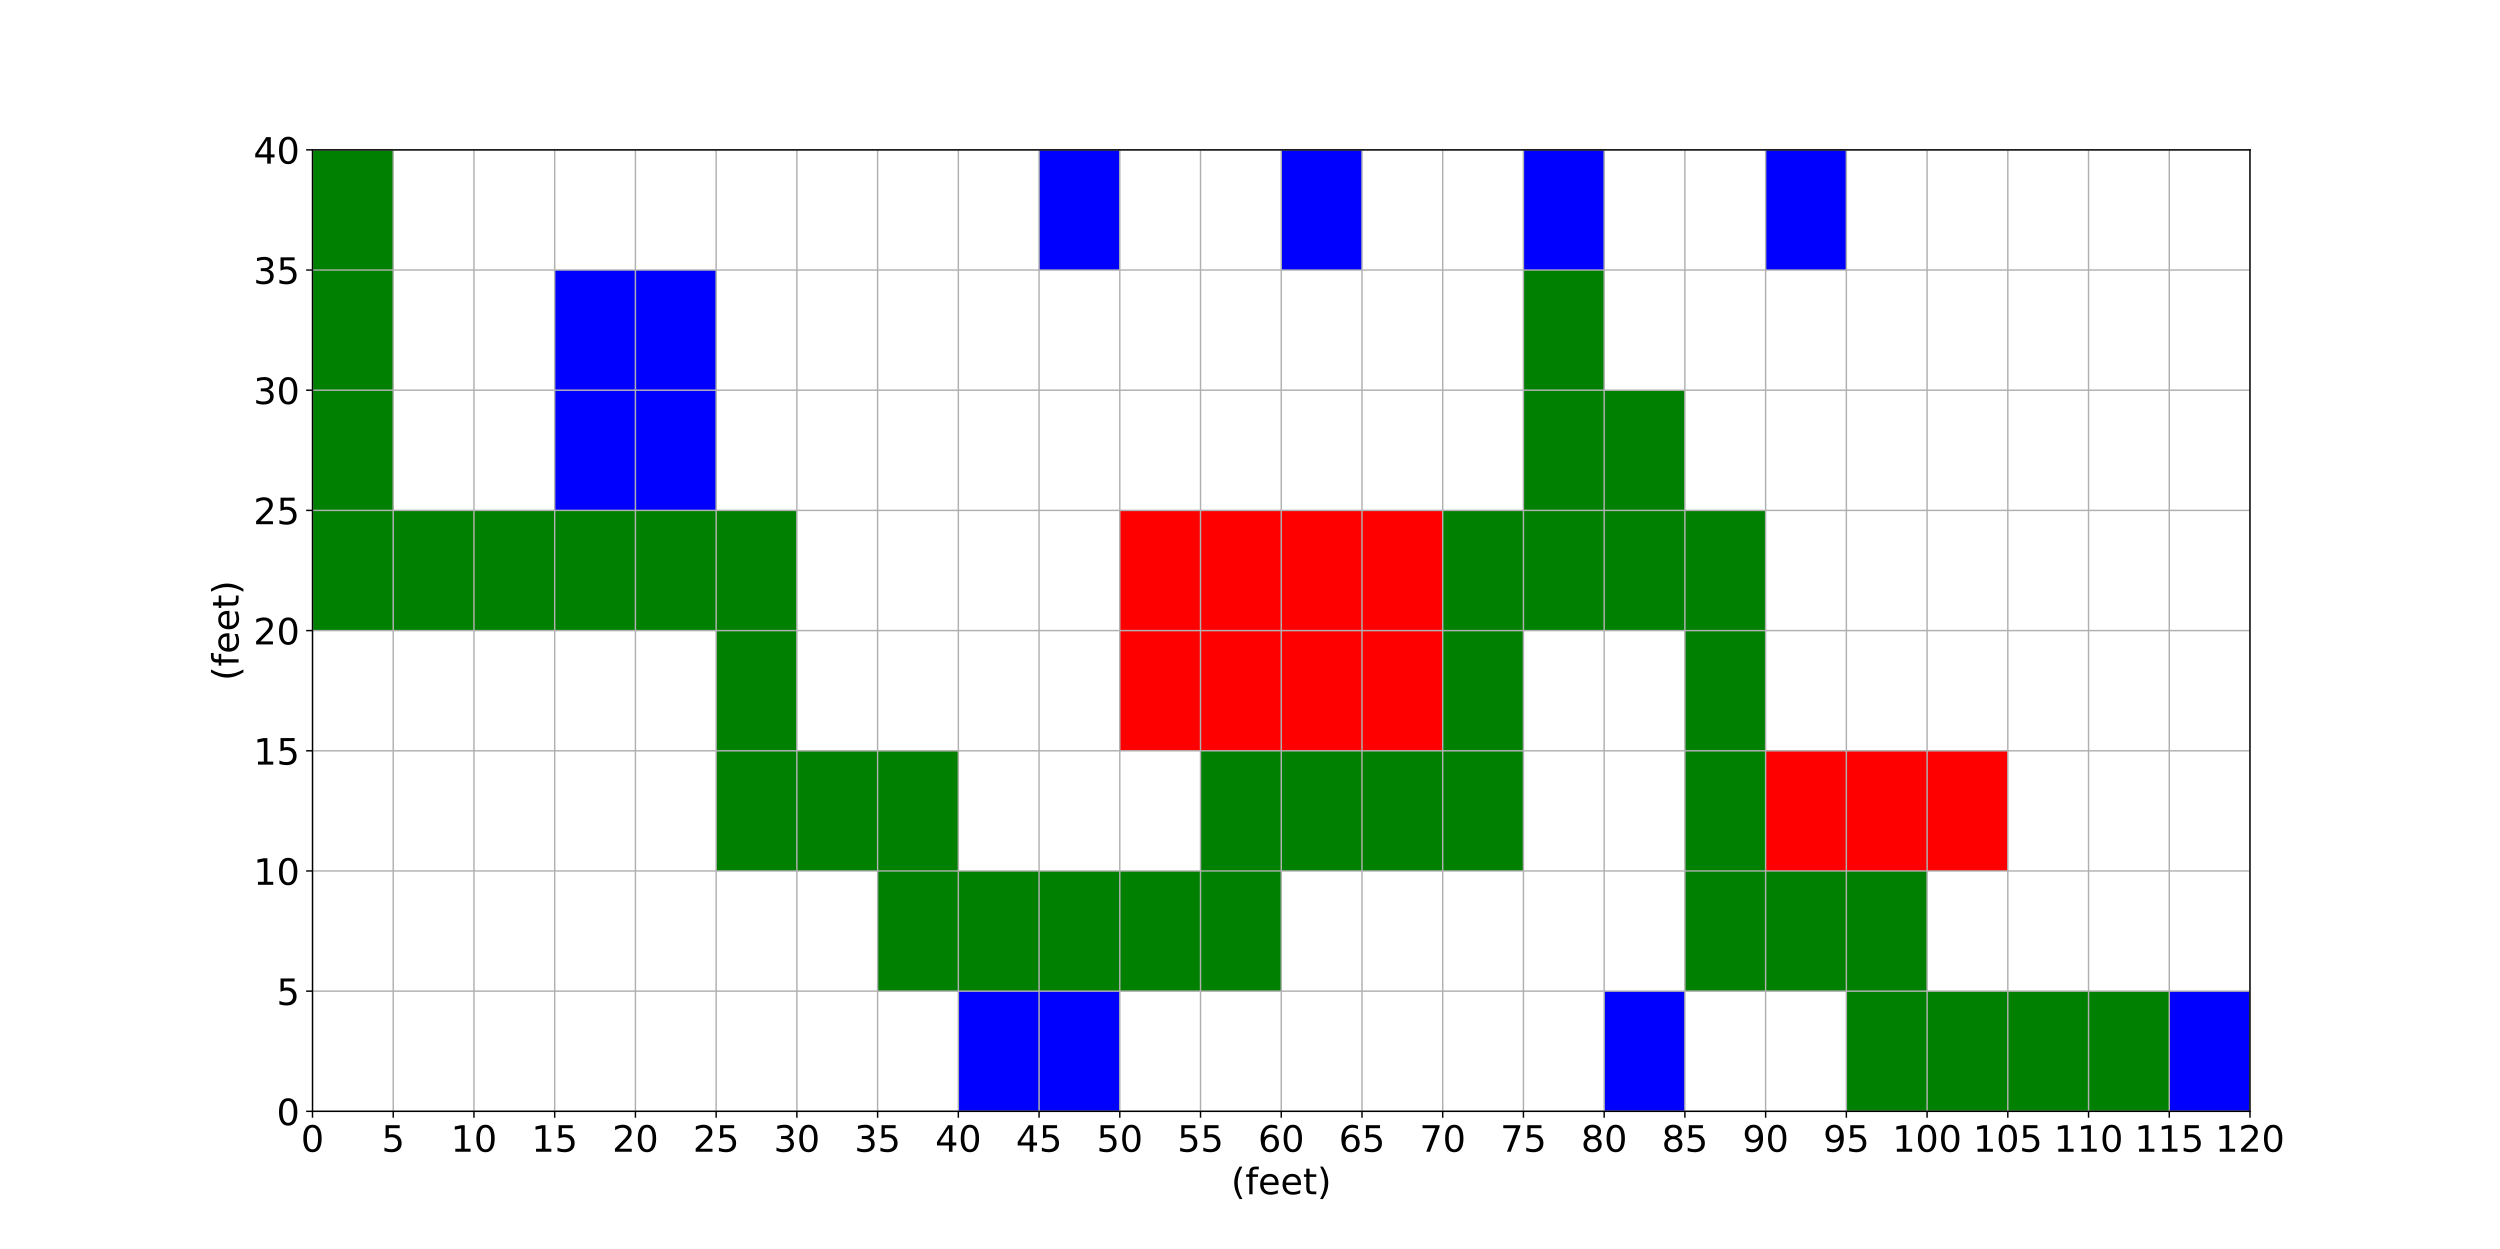 <?xml version="1.0" encoding="utf-8" standalone="no"?>
<!DOCTYPE svg PUBLIC "-//W3C//DTD SVG 1.1//EN"
  "http://www.w3.org/Graphics/SVG/1.1/DTD/svg11.dtd">
<!-- Created with matplotlib (https://matplotlib.org/) -->
<svg height="686.16pt" version="1.1" viewBox="0 0 1373.76 686.16" width="1373.76pt" xmlns="http://www.w3.org/2000/svg" xmlns:xlink="http://www.w3.org/1999/xlink">
 <defs>
  <style type="text/css">
*{stroke-linecap:butt;stroke-linejoin:round;}
  </style>
 </defs>
 <g id="figure_1">
  <g id="patch_1">
   <path d="M 0 686.16 
L 1373.76 686.16 
L 1373.76 0 
L 0 0 
z
" style="fill:#ffffff;"/>
  </g>
  <g id="axes_1">
   <g id="patch_2">
    <path d="M 171.72 610.682 
L 1236.384 610.682 
L 1236.384 82.339 
L 171.72 82.339 
z
" style="fill:#ffffff;"/>
   </g>
   <g id="patch_3">
    <path clip-path="url(#pab2a695310)" d="M 615.33 346.511 
L 659.691 346.511 
L 659.691 280.468 
L 615.33 280.468 
z
" style="fill:#ff0000;"/>
   </g>
   <g id="patch_4">
    <path clip-path="url(#pab2a695310)" d="M 659.691 346.511 
L 704.052 346.511 
L 704.052 280.468 
L 659.691 280.468 
z
" style="fill:#ff0000;"/>
   </g>
   <g id="patch_5">
    <path clip-path="url(#pab2a695310)" d="M 704.052 346.511 
L 748.413 346.511 
L 748.413 280.468 
L 704.052 280.468 
z
" style="fill:#ff0000;"/>
   </g>
   <g id="patch_6">
    <path clip-path="url(#pab2a695310)" d="M 748.413 346.511 
L 792.774 346.511 
L 792.774 280.468 
L 748.413 280.468 
z
" style="fill:#ff0000;"/>
   </g>
   <g id="patch_7">
    <path clip-path="url(#pab2a695310)" d="M 615.33 412.554 
L 659.691 412.554 
L 659.691 346.511 
L 615.33 346.511 
z
" style="fill:#ff0000;"/>
   </g>
   <g id="patch_8">
    <path clip-path="url(#pab2a695310)" d="M 659.691 412.554 
L 704.052 412.554 
L 704.052 346.511 
L 659.691 346.511 
z
" style="fill:#ff0000;"/>
   </g>
   <g id="patch_9">
    <path clip-path="url(#pab2a695310)" d="M 704.052 412.554 
L 748.413 412.554 
L 748.413 346.511 
L 704.052 346.511 
z
" style="fill:#ff0000;"/>
   </g>
   <g id="patch_10">
    <path clip-path="url(#pab2a695310)" d="M 748.413 412.554 
L 792.774 412.554 
L 792.774 346.511 
L 748.413 346.511 
z
" style="fill:#ff0000;"/>
   </g>
   <g id="patch_11">
    <path clip-path="url(#pab2a695310)" d="M 970.218 478.597 
L 1014.579 478.597 
L 1014.579 412.554 
L 970.218 412.554 
z
" style="fill:#ff0000;"/>
   </g>
   <g id="patch_12">
    <path clip-path="url(#pab2a695310)" d="M 1014.579 478.597 
L 1058.94 478.597 
L 1058.94 412.554 
L 1014.579 412.554 
z
" style="fill:#ff0000;"/>
   </g>
   <g id="patch_13">
    <path clip-path="url(#pab2a695310)" d="M 1058.94 478.597 
L 1103.301 478.597 
L 1103.301 412.554 
L 1058.94 412.554 
z
" style="fill:#ff0000;"/>
   </g>
   <g id="patch_14">
    <path clip-path="url(#pab2a695310)" d="M 171.72 148.382 
L 216.081 148.382 
L 216.081 82.339 
L 171.72 82.339 
z
" style="fill:#008000;"/>
   </g>
   <g id="patch_15">
    <path clip-path="url(#pab2a695310)" d="M 171.72 214.425 
L 216.081 214.425 
L 216.081 148.382 
L 171.72 148.382 
z
" style="fill:#008000;"/>
   </g>
   <g id="patch_16">
    <path clip-path="url(#pab2a695310)" d="M 171.72 280.468 
L 216.081 280.468 
L 216.081 214.425 
L 171.72 214.425 
z
" style="fill:#008000;"/>
   </g>
   <g id="patch_17">
    <path clip-path="url(#pab2a695310)" d="M 171.72 346.511 
L 216.081 346.511 
L 216.081 280.468 
L 171.72 280.468 
z
" style="fill:#008000;"/>
   </g>
   <g id="patch_18">
    <path clip-path="url(#pab2a695310)" d="M 216.081 346.511 
L 260.442 346.511 
L 260.442 280.468 
L 216.081 280.468 
z
" style="fill:#008000;"/>
   </g>
   <g id="patch_19">
    <path clip-path="url(#pab2a695310)" d="M 260.442 346.511 
L 304.803 346.511 
L 304.803 280.468 
L 260.442 280.468 
z
" style="fill:#008000;"/>
   </g>
   <g id="patch_20">
    <path clip-path="url(#pab2a695310)" d="M 304.803 346.511 
L 349.164 346.511 
L 349.164 280.468 
L 304.803 280.468 
z
" style="fill:#008000;"/>
   </g>
   <g id="patch_21">
    <path clip-path="url(#pab2a695310)" d="M 349.164 346.511 
L 393.525 346.511 
L 393.525 280.468 
L 349.164 280.468 
z
" style="fill:#008000;"/>
   </g>
   <g id="patch_22">
    <path clip-path="url(#pab2a695310)" d="M 393.525 346.511 
L 437.886 346.511 
L 437.886 280.468 
L 393.525 280.468 
z
" style="fill:#008000;"/>
   </g>
   <g id="patch_23">
    <path clip-path="url(#pab2a695310)" d="M 393.525 412.554 
L 437.886 412.554 
L 437.886 346.511 
L 393.525 346.511 
z
" style="fill:#008000;"/>
   </g>
   <g id="patch_24">
    <path clip-path="url(#pab2a695310)" d="M 393.525 478.597 
L 437.886 478.597 
L 437.886 412.554 
L 393.525 412.554 
z
" style="fill:#008000;"/>
   </g>
   <g id="patch_25">
    <path clip-path="url(#pab2a695310)" d="M 437.886 478.597 
L 482.247 478.597 
L 482.247 412.554 
L 437.886 412.554 
z
" style="fill:#008000;"/>
   </g>
   <g id="patch_26">
    <path clip-path="url(#pab2a695310)" d="M 482.247 478.597 
L 526.608 478.597 
L 526.608 412.554 
L 482.247 412.554 
z
" style="fill:#008000;"/>
   </g>
   <g id="patch_27">
    <path clip-path="url(#pab2a695310)" d="M 482.247 544.639 
L 526.608 544.639 
L 526.608 478.597 
L 482.247 478.597 
z
" style="fill:#008000;"/>
   </g>
   <g id="patch_28">
    <path clip-path="url(#pab2a695310)" d="M 526.608 544.639 
L 570.969 544.639 
L 570.969 478.597 
L 526.608 478.597 
z
" style="fill:#008000;"/>
   </g>
   <g id="patch_29">
    <path clip-path="url(#pab2a695310)" d="M 570.969 544.639 
L 615.33 544.639 
L 615.33 478.597 
L 570.969 478.597 
z
" style="fill:#008000;"/>
   </g>
   <g id="patch_30">
    <path clip-path="url(#pab2a695310)" d="M 615.33 544.639 
L 659.691 544.639 
L 659.691 478.597 
L 615.33 478.597 
z
" style="fill:#008000;"/>
   </g>
   <g id="patch_31">
    <path clip-path="url(#pab2a695310)" d="M 659.691 544.639 
L 704.052 544.639 
L 704.052 478.597 
L 659.691 478.597 
z
" style="fill:#008000;"/>
   </g>
   <g id="patch_32">
    <path clip-path="url(#pab2a695310)" d="M 659.691 478.597 
L 704.052 478.597 
L 704.052 412.554 
L 659.691 412.554 
z
" style="fill:#008000;"/>
   </g>
   <g id="patch_33">
    <path clip-path="url(#pab2a695310)" d="M 704.052 478.597 
L 748.413 478.597 
L 748.413 412.554 
L 704.052 412.554 
z
" style="fill:#008000;"/>
   </g>
   <g id="patch_34">
    <path clip-path="url(#pab2a695310)" d="M 748.413 478.597 
L 792.774 478.597 
L 792.774 412.554 
L 748.413 412.554 
z
" style="fill:#008000;"/>
   </g>
   <g id="patch_35">
    <path clip-path="url(#pab2a695310)" d="M 792.774 478.597 
L 837.135 478.597 
L 837.135 412.554 
L 792.774 412.554 
z
" style="fill:#008000;"/>
   </g>
   <g id="patch_36">
    <path clip-path="url(#pab2a695310)" d="M 792.774 412.554 
L 837.135 412.554 
L 837.135 346.511 
L 792.774 346.511 
z
" style="fill:#008000;"/>
   </g>
   <g id="patch_37">
    <path clip-path="url(#pab2a695310)" d="M 792.774 346.511 
L 837.135 346.511 
L 837.135 280.468 
L 792.774 280.468 
z
" style="fill:#008000;"/>
   </g>
   <g id="patch_38">
    <path clip-path="url(#pab2a695310)" d="M 837.135 346.511 
L 881.496 346.511 
L 881.496 280.468 
L 837.135 280.468 
z
" style="fill:#008000;"/>
   </g>
   <g id="patch_39">
    <path clip-path="url(#pab2a695310)" d="M 837.135 280.468 
L 881.496 280.468 
L 881.496 214.425 
L 837.135 214.425 
z
" style="fill:#008000;"/>
   </g>
   <g id="patch_40">
    <path clip-path="url(#pab2a695310)" d="M 837.135 214.425 
L 881.496 214.425 
L 881.496 148.382 
L 837.135 148.382 
z
" style="fill:#008000;"/>
   </g>
   <g id="patch_41">
    <path clip-path="url(#pab2a695310)" d="M 837.135 280.468 
L 881.496 280.468 
L 881.496 214.425 
L 837.135 214.425 
z
" style="fill:#008000;"/>
   </g>
   <g id="patch_42">
    <path clip-path="url(#pab2a695310)" d="M 881.496 280.468 
L 925.857 280.468 
L 925.857 214.425 
L 881.496 214.425 
z
" style="fill:#008000;"/>
   </g>
   <g id="patch_43">
    <path clip-path="url(#pab2a695310)" d="M 881.496 346.511 
L 925.857 346.511 
L 925.857 280.468 
L 881.496 280.468 
z
" style="fill:#008000;"/>
   </g>
   <g id="patch_44">
    <path clip-path="url(#pab2a695310)" d="M 925.857 346.511 
L 970.218 346.511 
L 970.218 280.468 
L 925.857 280.468 
z
" style="fill:#008000;"/>
   </g>
   <g id="patch_45">
    <path clip-path="url(#pab2a695310)" d="M 925.857 412.554 
L 970.218 412.554 
L 970.218 346.511 
L 925.857 346.511 
z
" style="fill:#008000;"/>
   </g>
   <g id="patch_46">
    <path clip-path="url(#pab2a695310)" d="M 925.857 478.597 
L 970.218 478.597 
L 970.218 412.554 
L 925.857 412.554 
z
" style="fill:#008000;"/>
   </g>
   <g id="patch_47">
    <path clip-path="url(#pab2a695310)" d="M 925.857 544.639 
L 970.218 544.639 
L 970.218 478.597 
L 925.857 478.597 
z
" style="fill:#008000;"/>
   </g>
   <g id="patch_48">
    <path clip-path="url(#pab2a695310)" d="M 970.218 544.639 
L 1014.579 544.639 
L 1014.579 478.597 
L 970.218 478.597 
z
" style="fill:#008000;"/>
   </g>
   <g id="patch_49">
    <path clip-path="url(#pab2a695310)" d="M 1014.579 544.639 
L 1058.94 544.639 
L 1058.94 478.597 
L 1014.579 478.597 
z
" style="fill:#008000;"/>
   </g>
   <g id="patch_50">
    <path clip-path="url(#pab2a695310)" d="M 1014.579 610.682 
L 1058.94 610.682 
L 1058.94 544.639 
L 1014.579 544.639 
z
" style="fill:#008000;"/>
   </g>
   <g id="patch_51">
    <path clip-path="url(#pab2a695310)" d="M 1058.94 610.682 
L 1103.301 610.682 
L 1103.301 544.639 
L 1058.94 544.639 
z
" style="fill:#008000;"/>
   </g>
   <g id="patch_52">
    <path clip-path="url(#pab2a695310)" d="M 1103.301 610.682 
L 1147.662 610.682 
L 1147.662 544.639 
L 1103.301 544.639 
z
" style="fill:#008000;"/>
   </g>
   <g id="patch_53">
    <path clip-path="url(#pab2a695310)" d="M 1147.662 610.682 
L 1192.023 610.682 
L 1192.023 544.639 
L 1147.662 544.639 
z
" style="fill:#008000;"/>
   </g>
   <g id="patch_54">
    <path clip-path="url(#pab2a695310)" d="M 570.969 148.382 
L 615.33 148.382 
L 615.33 82.339 
L 570.969 82.339 
z
" style="fill:#0000ff;"/>
   </g>
   <g id="patch_55">
    <path clip-path="url(#pab2a695310)" d="M 704.052 148.382 
L 748.413 148.382 
L 748.413 82.339 
L 704.052 82.339 
z
" style="fill:#0000ff;"/>
   </g>
   <g id="patch_56">
    <path clip-path="url(#pab2a695310)" d="M 837.135 148.382 
L 881.496 148.382 
L 881.496 82.339 
L 837.135 82.339 
z
" style="fill:#0000ff;"/>
   </g>
   <g id="patch_57">
    <path clip-path="url(#pab2a695310)" d="M 970.218 148.382 
L 1014.579 148.382 
L 1014.579 82.339 
L 970.218 82.339 
z
" style="fill:#0000ff;"/>
   </g>
   <g id="patch_58">
    <path clip-path="url(#pab2a695310)" d="M 304.803 214.425 
L 349.164 214.425 
L 349.164 148.382 
L 304.803 148.382 
z
" style="fill:#0000ff;"/>
   </g>
   <g id="patch_59">
    <path clip-path="url(#pab2a695310)" d="M 349.164 214.425 
L 393.525 214.425 
L 393.525 148.382 
L 349.164 148.382 
z
" style="fill:#0000ff;"/>
   </g>
   <g id="patch_60">
    <path clip-path="url(#pab2a695310)" d="M 304.803 280.468 
L 349.164 280.468 
L 349.164 214.425 
L 304.803 214.425 
z
" style="fill:#0000ff;"/>
   </g>
   <g id="patch_61">
    <path clip-path="url(#pab2a695310)" d="M 349.164 280.468 
L 393.525 280.468 
L 393.525 214.425 
L 349.164 214.425 
z
" style="fill:#0000ff;"/>
   </g>
   <g id="patch_62">
    <path clip-path="url(#pab2a695310)" d="M 526.608 610.682 
L 570.969 610.682 
L 570.969 544.639 
L 526.608 544.639 
z
" style="fill:#0000ff;"/>
   </g>
   <g id="patch_63">
    <path clip-path="url(#pab2a695310)" d="M 570.969 610.682 
L 615.33 610.682 
L 615.33 544.639 
L 570.969 544.639 
z
" style="fill:#0000ff;"/>
   </g>
   <g id="patch_64">
    <path clip-path="url(#pab2a695310)" d="M 881.496 610.682 
L 925.857 610.682 
L 925.857 544.639 
L 881.496 544.639 
z
" style="fill:#0000ff;"/>
   </g>
   <g id="patch_65">
    <path clip-path="url(#pab2a695310)" d="M 1192.023 610.682 
L 1236.384 610.682 
L 1236.384 544.639 
L 1192.023 544.639 
z
" style="fill:#0000ff;"/>
   </g>
   <g id="matplotlib.axis_1">
    <g id="xtick_1">
     <g id="line2d_1">
      <path clip-path="url(#pab2a695310)" d="M 171.72 610.682 
L 171.72 82.339 
" style="fill:none;stroke:#b0b0b0;stroke-linecap:square;stroke-width:0.8;"/>
     </g>
     <g id="line2d_2">
      <defs>
       <path d="M 0 0 
L 0 3.5 
" id="m8beed8579c" style="stroke:#000000;stroke-width:0.8;"/>
      </defs>
      <g>
       <use style="stroke:#000000;stroke-width:0.8;" x="171.72" xlink:href="#m8beed8579c" y="610.682"/>
      </g>
     </g>
     <g id="text_1">
      <!-- 0 -->
      <defs>
       <path d="M 31.781 66.406 
Q 24.172 66.406 20.328 58.906 
Q 16.5 51.422 16.5 36.375 
Q 16.5 21.391 20.328 13.891 
Q 24.172 6.391 31.781 6.391 
Q 39.453 6.391 43.281 13.891 
Q 47.125 21.391 47.125 36.375 
Q 47.125 51.422 43.281 58.906 
Q 39.453 66.406 31.781 66.406 
z
M 31.781 74.219 
Q 44.047 74.219 50.516 64.516 
Q 56.984 54.828 56.984 36.375 
Q 56.984 17.969 50.516 8.266 
Q 44.047 -1.422 31.781 -1.422 
Q 19.531 -1.422 13.062 8.266 
Q 6.594 17.969 6.594 36.375 
Q 6.594 54.828 13.062 64.516 
Q 19.531 74.219 31.781 74.219 
z
" id="DejaVuSans-48"/>
      </defs>
      <g transform="translate(165.357 632.879)scale(0.2 -0.2)">
       <use xlink:href="#DejaVuSans-48"/>
      </g>
     </g>
    </g>
    <g id="xtick_2">
     <g id="line2d_3">
      <path clip-path="url(#pab2a695310)" d="M 216.081 610.682 
L 216.081 82.339 
" style="fill:none;stroke:#b0b0b0;stroke-linecap:square;stroke-width:0.8;"/>
     </g>
     <g id="line2d_4">
      <g>
       <use style="stroke:#000000;stroke-width:0.8;" x="216.081" xlink:href="#m8beed8579c" y="610.682"/>
      </g>
     </g>
     <g id="text_2">
      <!-- 5 -->
      <defs>
       <path d="M 10.797 72.906 
L 49.516 72.906 
L 49.516 64.594 
L 19.828 64.594 
L 19.828 46.734 
Q 21.969 47.469 24.109 47.828 
Q 26.266 48.188 28.422 48.188 
Q 40.625 48.188 47.75 41.5 
Q 54.891 34.812 54.891 23.391 
Q 54.891 11.625 47.562 5.094 
Q 40.234 -1.422 26.906 -1.422 
Q 22.312 -1.422 17.547 -0.641 
Q 12.797 0.141 7.719 1.703 
L 7.719 11.625 
Q 12.109 9.234 16.797 8.062 
Q 21.484 6.891 26.703 6.891 
Q 35.156 6.891 40.078 11.328 
Q 45.016 15.766 45.016 23.391 
Q 45.016 31 40.078 35.438 
Q 35.156 39.891 26.703 39.891 
Q 22.75 39.891 18.812 39.016 
Q 14.891 38.141 10.797 36.281 
z
" id="DejaVuSans-53"/>
      </defs>
      <g transform="translate(209.719 632.879)scale(0.2 -0.2)">
       <use xlink:href="#DejaVuSans-53"/>
      </g>
     </g>
    </g>
    <g id="xtick_3">
     <g id="line2d_5">
      <path clip-path="url(#pab2a695310)" d="M 260.442 610.682 
L 260.442 82.339 
" style="fill:none;stroke:#b0b0b0;stroke-linecap:square;stroke-width:0.8;"/>
     </g>
     <g id="line2d_6">
      <g>
       <use style="stroke:#000000;stroke-width:0.8;" x="260.442" xlink:href="#m8beed8579c" y="610.682"/>
      </g>
     </g>
     <g id="text_3">
      <!-- 10 -->
      <defs>
       <path d="M 12.406 8.297 
L 28.516 8.297 
L 28.516 63.922 
L 10.984 60.406 
L 10.984 69.391 
L 28.422 72.906 
L 38.281 72.906 
L 38.281 8.297 
L 54.391 8.297 
L 54.391 0 
L 12.406 0 
z
" id="DejaVuSans-49"/>
      </defs>
      <g transform="translate(247.717 632.879)scale(0.2 -0.2)">
       <use xlink:href="#DejaVuSans-49"/>
       <use x="63.623" xlink:href="#DejaVuSans-48"/>
      </g>
     </g>
    </g>
    <g id="xtick_4">
     <g id="line2d_7">
      <path clip-path="url(#pab2a695310)" d="M 304.803 610.682 
L 304.803 82.339 
" style="fill:none;stroke:#b0b0b0;stroke-linecap:square;stroke-width:0.8;"/>
     </g>
     <g id="line2d_8">
      <g>
       <use style="stroke:#000000;stroke-width:0.8;" x="304.803" xlink:href="#m8beed8579c" y="610.682"/>
      </g>
     </g>
     <g id="text_4">
      <!-- 15 -->
      <g transform="translate(292.078 632.879)scale(0.2 -0.2)">
       <use xlink:href="#DejaVuSans-49"/>
       <use x="63.623" xlink:href="#DejaVuSans-53"/>
      </g>
     </g>
    </g>
    <g id="xtick_5">
     <g id="line2d_9">
      <path clip-path="url(#pab2a695310)" d="M 349.164 610.682 
L 349.164 82.339 
" style="fill:none;stroke:#b0b0b0;stroke-linecap:square;stroke-width:0.8;"/>
     </g>
     <g id="line2d_10">
      <g>
       <use style="stroke:#000000;stroke-width:0.8;" x="349.164" xlink:href="#m8beed8579c" y="610.682"/>
      </g>
     </g>
     <g id="text_5">
      <!-- 20 -->
      <defs>
       <path d="M 19.188 8.297 
L 53.609 8.297 
L 53.609 0 
L 7.328 0 
L 7.328 8.297 
Q 12.938 14.109 22.625 23.891 
Q 32.328 33.688 34.812 36.531 
Q 39.547 41.844 41.422 45.531 
Q 43.312 49.219 43.312 52.781 
Q 43.312 58.594 39.234 62.25 
Q 35.156 65.922 28.609 65.922 
Q 23.969 65.922 18.812 64.312 
Q 13.672 62.703 7.812 59.422 
L 7.812 69.391 
Q 13.766 71.781 18.938 73 
Q 24.125 74.219 28.422 74.219 
Q 39.75 74.219 46.484 68.547 
Q 53.219 62.891 53.219 53.422 
Q 53.219 48.922 51.531 44.891 
Q 49.859 40.875 45.406 35.406 
Q 44.188 33.984 37.641 27.219 
Q 31.109 20.453 19.188 8.297 
z
" id="DejaVuSans-50"/>
      </defs>
      <g transform="translate(336.439 632.879)scale(0.2 -0.2)">
       <use xlink:href="#DejaVuSans-50"/>
       <use x="63.623" xlink:href="#DejaVuSans-48"/>
      </g>
     </g>
    </g>
    <g id="xtick_6">
     <g id="line2d_11">
      <path clip-path="url(#pab2a695310)" d="M 393.525 610.682 
L 393.525 82.339 
" style="fill:none;stroke:#b0b0b0;stroke-linecap:square;stroke-width:0.8;"/>
     </g>
     <g id="line2d_12">
      <g>
       <use style="stroke:#000000;stroke-width:0.8;" x="393.525" xlink:href="#m8beed8579c" y="610.682"/>
      </g>
     </g>
     <g id="text_6">
      <!-- 25 -->
      <g transform="translate(380.8 632.879)scale(0.2 -0.2)">
       <use xlink:href="#DejaVuSans-50"/>
       <use x="63.623" xlink:href="#DejaVuSans-53"/>
      </g>
     </g>
    </g>
    <g id="xtick_7">
     <g id="line2d_13">
      <path clip-path="url(#pab2a695310)" d="M 437.886 610.682 
L 437.886 82.339 
" style="fill:none;stroke:#b0b0b0;stroke-linecap:square;stroke-width:0.8;"/>
     </g>
     <g id="line2d_14">
      <g>
       <use style="stroke:#000000;stroke-width:0.8;" x="437.886" xlink:href="#m8beed8579c" y="610.682"/>
      </g>
     </g>
     <g id="text_7">
      <!-- 30 -->
      <defs>
       <path d="M 40.578 39.312 
Q 47.656 37.797 51.625 33 
Q 55.609 28.219 55.609 21.188 
Q 55.609 10.406 48.188 4.484 
Q 40.766 -1.422 27.094 -1.422 
Q 22.516 -1.422 17.656 -0.516 
Q 12.797 0.391 7.625 2.203 
L 7.625 11.719 
Q 11.719 9.328 16.594 8.109 
Q 21.484 6.891 26.812 6.891 
Q 36.078 6.891 40.938 10.547 
Q 45.797 14.203 45.797 21.188 
Q 45.797 27.641 41.281 31.266 
Q 36.766 34.906 28.719 34.906 
L 20.219 34.906 
L 20.219 43.016 
L 29.109 43.016 
Q 36.375 43.016 40.234 45.922 
Q 44.094 48.828 44.094 54.297 
Q 44.094 59.906 40.109 62.906 
Q 36.141 65.922 28.719 65.922 
Q 24.656 65.922 20.016 65.031 
Q 15.375 64.156 9.812 62.312 
L 9.812 71.094 
Q 15.438 72.656 20.344 73.438 
Q 25.25 74.219 29.594 74.219 
Q 40.828 74.219 47.359 69.109 
Q 53.906 64.016 53.906 55.328 
Q 53.906 49.266 50.438 45.094 
Q 46.969 40.922 40.578 39.312 
z
" id="DejaVuSans-51"/>
      </defs>
      <g transform="translate(425.161 632.879)scale(0.2 -0.2)">
       <use xlink:href="#DejaVuSans-51"/>
       <use x="63.623" xlink:href="#DejaVuSans-48"/>
      </g>
     </g>
    </g>
    <g id="xtick_8">
     <g id="line2d_15">
      <path clip-path="url(#pab2a695310)" d="M 482.247 610.682 
L 482.247 82.339 
" style="fill:none;stroke:#b0b0b0;stroke-linecap:square;stroke-width:0.8;"/>
     </g>
     <g id="line2d_16">
      <g>
       <use style="stroke:#000000;stroke-width:0.8;" x="482.247" xlink:href="#m8beed8579c" y="610.682"/>
      </g>
     </g>
     <g id="text_8">
      <!-- 35 -->
      <g transform="translate(469.522 632.879)scale(0.2 -0.2)">
       <use xlink:href="#DejaVuSans-51"/>
       <use x="63.623" xlink:href="#DejaVuSans-53"/>
      </g>
     </g>
    </g>
    <g id="xtick_9">
     <g id="line2d_17">
      <path clip-path="url(#pab2a695310)" d="M 526.608 610.682 
L 526.608 82.339 
" style="fill:none;stroke:#b0b0b0;stroke-linecap:square;stroke-width:0.8;"/>
     </g>
     <g id="line2d_18">
      <g>
       <use style="stroke:#000000;stroke-width:0.8;" x="526.608" xlink:href="#m8beed8579c" y="610.682"/>
      </g>
     </g>
     <g id="text_9">
      <!-- 40 -->
      <defs>
       <path d="M 37.797 64.312 
L 12.891 25.391 
L 37.797 25.391 
z
M 35.203 72.906 
L 47.609 72.906 
L 47.609 25.391 
L 58.016 25.391 
L 58.016 17.188 
L 47.609 17.188 
L 47.609 0 
L 37.797 0 
L 37.797 17.188 
L 4.891 17.188 
L 4.891 26.703 
z
" id="DejaVuSans-52"/>
      </defs>
      <g transform="translate(513.883 632.879)scale(0.2 -0.2)">
       <use xlink:href="#DejaVuSans-52"/>
       <use x="63.623" xlink:href="#DejaVuSans-48"/>
      </g>
     </g>
    </g>
    <g id="xtick_10">
     <g id="line2d_19">
      <path clip-path="url(#pab2a695310)" d="M 570.969 610.682 
L 570.969 82.339 
" style="fill:none;stroke:#b0b0b0;stroke-linecap:square;stroke-width:0.8;"/>
     </g>
     <g id="line2d_20">
      <g>
       <use style="stroke:#000000;stroke-width:0.8;" x="570.969" xlink:href="#m8beed8579c" y="610.682"/>
      </g>
     </g>
     <g id="text_10">
      <!-- 45 -->
      <g transform="translate(558.244 632.879)scale(0.2 -0.2)">
       <use xlink:href="#DejaVuSans-52"/>
       <use x="63.623" xlink:href="#DejaVuSans-53"/>
      </g>
     </g>
    </g>
    <g id="xtick_11">
     <g id="line2d_21">
      <path clip-path="url(#pab2a695310)" d="M 615.33 610.682 
L 615.33 82.339 
" style="fill:none;stroke:#b0b0b0;stroke-linecap:square;stroke-width:0.8;"/>
     </g>
     <g id="line2d_22">
      <g>
       <use style="stroke:#000000;stroke-width:0.8;" x="615.33" xlink:href="#m8beed8579c" y="610.682"/>
      </g>
     </g>
     <g id="text_11">
      <!-- 50 -->
      <g transform="translate(602.605 632.879)scale(0.2 -0.2)">
       <use xlink:href="#DejaVuSans-53"/>
       <use x="63.623" xlink:href="#DejaVuSans-48"/>
      </g>
     </g>
    </g>
    <g id="xtick_12">
     <g id="line2d_23">
      <path clip-path="url(#pab2a695310)" d="M 659.691 610.682 
L 659.691 82.339 
" style="fill:none;stroke:#b0b0b0;stroke-linecap:square;stroke-width:0.8;"/>
     </g>
     <g id="line2d_24">
      <g>
       <use style="stroke:#000000;stroke-width:0.8;" x="659.691" xlink:href="#m8beed8579c" y="610.682"/>
      </g>
     </g>
     <g id="text_12">
      <!-- 55 -->
      <g transform="translate(646.966 632.879)scale(0.2 -0.2)">
       <use xlink:href="#DejaVuSans-53"/>
       <use x="63.623" xlink:href="#DejaVuSans-53"/>
      </g>
     </g>
    </g>
    <g id="xtick_13">
     <g id="line2d_25">
      <path clip-path="url(#pab2a695310)" d="M 704.052 610.682 
L 704.052 82.339 
" style="fill:none;stroke:#b0b0b0;stroke-linecap:square;stroke-width:0.8;"/>
     </g>
     <g id="line2d_26">
      <g>
       <use style="stroke:#000000;stroke-width:0.8;" x="704.052" xlink:href="#m8beed8579c" y="610.682"/>
      </g>
     </g>
     <g id="text_13">
      <!-- 60 -->
      <defs>
       <path d="M 33.016 40.375 
Q 26.375 40.375 22.484 35.828 
Q 18.609 31.297 18.609 23.391 
Q 18.609 15.531 22.484 10.953 
Q 26.375 6.391 33.016 6.391 
Q 39.656 6.391 43.531 10.953 
Q 47.406 15.531 47.406 23.391 
Q 47.406 31.297 43.531 35.828 
Q 39.656 40.375 33.016 40.375 
z
M 52.594 71.297 
L 52.594 62.312 
Q 48.875 64.062 45.094 64.984 
Q 41.312 65.922 37.594 65.922 
Q 27.828 65.922 22.672 59.328 
Q 17.531 52.734 16.797 39.406 
Q 19.672 43.656 24.016 45.922 
Q 28.375 48.188 33.594 48.188 
Q 44.578 48.188 50.953 41.516 
Q 57.328 34.859 57.328 23.391 
Q 57.328 12.156 50.688 5.359 
Q 44.047 -1.422 33.016 -1.422 
Q 20.359 -1.422 13.672 8.266 
Q 6.984 17.969 6.984 36.375 
Q 6.984 53.656 15.188 63.938 
Q 23.391 74.219 37.203 74.219 
Q 40.922 74.219 44.703 73.484 
Q 48.484 72.75 52.594 71.297 
z
" id="DejaVuSans-54"/>
      </defs>
      <g transform="translate(691.327 632.879)scale(0.2 -0.2)">
       <use xlink:href="#DejaVuSans-54"/>
       <use x="63.623" xlink:href="#DejaVuSans-48"/>
      </g>
     </g>
    </g>
    <g id="xtick_14">
     <g id="line2d_27">
      <path clip-path="url(#pab2a695310)" d="M 748.413 610.682 
L 748.413 82.339 
" style="fill:none;stroke:#b0b0b0;stroke-linecap:square;stroke-width:0.8;"/>
     </g>
     <g id="line2d_28">
      <g>
       <use style="stroke:#000000;stroke-width:0.8;" x="748.413" xlink:href="#m8beed8579c" y="610.682"/>
      </g>
     </g>
     <g id="text_14">
      <!-- 65 -->
      <g transform="translate(735.688 632.879)scale(0.2 -0.2)">
       <use xlink:href="#DejaVuSans-54"/>
       <use x="63.623" xlink:href="#DejaVuSans-53"/>
      </g>
     </g>
    </g>
    <g id="xtick_15">
     <g id="line2d_29">
      <path clip-path="url(#pab2a695310)" d="M 792.774 610.682 
L 792.774 82.339 
" style="fill:none;stroke:#b0b0b0;stroke-linecap:square;stroke-width:0.8;"/>
     </g>
     <g id="line2d_30">
      <g>
       <use style="stroke:#000000;stroke-width:0.8;" x="792.774" xlink:href="#m8beed8579c" y="610.682"/>
      </g>
     </g>
     <g id="text_15">
      <!-- 70 -->
      <defs>
       <path d="M 8.203 72.906 
L 55.078 72.906 
L 55.078 68.703 
L 28.609 0 
L 18.312 0 
L 43.219 64.594 
L 8.203 64.594 
z
" id="DejaVuSans-55"/>
      </defs>
      <g transform="translate(780.049 632.879)scale(0.2 -0.2)">
       <use xlink:href="#DejaVuSans-55"/>
       <use x="63.623" xlink:href="#DejaVuSans-48"/>
      </g>
     </g>
    </g>
    <g id="xtick_16">
     <g id="line2d_31">
      <path clip-path="url(#pab2a695310)" d="M 837.135 610.682 
L 837.135 82.339 
" style="fill:none;stroke:#b0b0b0;stroke-linecap:square;stroke-width:0.8;"/>
     </g>
     <g id="line2d_32">
      <g>
       <use style="stroke:#000000;stroke-width:0.8;" x="837.135" xlink:href="#m8beed8579c" y="610.682"/>
      </g>
     </g>
     <g id="text_16">
      <!-- 75 -->
      <g transform="translate(824.41 632.879)scale(0.2 -0.2)">
       <use xlink:href="#DejaVuSans-55"/>
       <use x="63.623" xlink:href="#DejaVuSans-53"/>
      </g>
     </g>
    </g>
    <g id="xtick_17">
     <g id="line2d_33">
      <path clip-path="url(#pab2a695310)" d="M 881.496 610.682 
L 881.496 82.339 
" style="fill:none;stroke:#b0b0b0;stroke-linecap:square;stroke-width:0.8;"/>
     </g>
     <g id="line2d_34">
      <g>
       <use style="stroke:#000000;stroke-width:0.8;" x="881.496" xlink:href="#m8beed8579c" y="610.682"/>
      </g>
     </g>
     <g id="text_17">
      <!-- 80 -->
      <defs>
       <path d="M 31.781 34.625 
Q 24.75 34.625 20.719 30.859 
Q 16.703 27.094 16.703 20.516 
Q 16.703 13.922 20.719 10.156 
Q 24.75 6.391 31.781 6.391 
Q 38.812 6.391 42.859 10.172 
Q 46.922 13.969 46.922 20.516 
Q 46.922 27.094 42.891 30.859 
Q 38.875 34.625 31.781 34.625 
z
M 21.922 38.812 
Q 15.578 40.375 12.031 44.719 
Q 8.5 49.078 8.5 55.328 
Q 8.5 64.062 14.719 69.141 
Q 20.953 74.219 31.781 74.219 
Q 42.672 74.219 48.875 69.141 
Q 55.078 64.062 55.078 55.328 
Q 55.078 49.078 51.531 44.719 
Q 48 40.375 41.703 38.812 
Q 48.828 37.156 52.797 32.312 
Q 56.781 27.484 56.781 20.516 
Q 56.781 9.906 50.312 4.234 
Q 43.844 -1.422 31.781 -1.422 
Q 19.734 -1.422 13.25 4.234 
Q 6.781 9.906 6.781 20.516 
Q 6.781 27.484 10.781 32.312 
Q 14.797 37.156 21.922 38.812 
z
M 18.312 54.391 
Q 18.312 48.734 21.844 45.562 
Q 25.391 42.391 31.781 42.391 
Q 38.141 42.391 41.719 45.562 
Q 45.312 48.734 45.312 54.391 
Q 45.312 60.062 41.719 63.234 
Q 38.141 66.406 31.781 66.406 
Q 25.391 66.406 21.844 63.234 
Q 18.312 60.062 18.312 54.391 
z
" id="DejaVuSans-56"/>
      </defs>
      <g transform="translate(868.771 632.879)scale(0.2 -0.2)">
       <use xlink:href="#DejaVuSans-56"/>
       <use x="63.623" xlink:href="#DejaVuSans-48"/>
      </g>
     </g>
    </g>
    <g id="xtick_18">
     <g id="line2d_35">
      <path clip-path="url(#pab2a695310)" d="M 925.857 610.682 
L 925.857 82.339 
" style="fill:none;stroke:#b0b0b0;stroke-linecap:square;stroke-width:0.8;"/>
     </g>
     <g id="line2d_36">
      <g>
       <use style="stroke:#000000;stroke-width:0.8;" x="925.857" xlink:href="#m8beed8579c" y="610.682"/>
      </g>
     </g>
     <g id="text_18">
      <!-- 85 -->
      <g transform="translate(913.132 632.879)scale(0.2 -0.2)">
       <use xlink:href="#DejaVuSans-56"/>
       <use x="63.623" xlink:href="#DejaVuSans-53"/>
      </g>
     </g>
    </g>
    <g id="xtick_19">
     <g id="line2d_37">
      <path clip-path="url(#pab2a695310)" d="M 970.218 610.682 
L 970.218 82.339 
" style="fill:none;stroke:#b0b0b0;stroke-linecap:square;stroke-width:0.8;"/>
     </g>
     <g id="line2d_38">
      <g>
       <use style="stroke:#000000;stroke-width:0.8;" x="970.218" xlink:href="#m8beed8579c" y="610.682"/>
      </g>
     </g>
     <g id="text_19">
      <!-- 90 -->
      <defs>
       <path d="M 10.984 1.516 
L 10.984 10.5 
Q 14.703 8.734 18.5 7.812 
Q 22.312 6.891 25.984 6.891 
Q 35.75 6.891 40.891 13.453 
Q 46.047 20.016 46.781 33.406 
Q 43.953 29.203 39.594 26.953 
Q 35.25 24.703 29.984 24.703 
Q 19.047 24.703 12.672 31.312 
Q 6.297 37.938 6.297 49.422 
Q 6.297 60.641 12.938 67.422 
Q 19.578 74.219 30.609 74.219 
Q 43.266 74.219 49.922 64.516 
Q 56.594 54.828 56.594 36.375 
Q 56.594 19.141 48.406 8.859 
Q 40.234 -1.422 26.422 -1.422 
Q 22.703 -1.422 18.891 -0.688 
Q 15.094 0.047 10.984 1.516 
z
M 30.609 32.422 
Q 37.25 32.422 41.125 36.953 
Q 45.016 41.5 45.016 49.422 
Q 45.016 57.281 41.125 61.844 
Q 37.25 66.406 30.609 66.406 
Q 23.969 66.406 20.094 61.844 
Q 16.219 57.281 16.219 49.422 
Q 16.219 41.5 20.094 36.953 
Q 23.969 32.422 30.609 32.422 
z
" id="DejaVuSans-57"/>
      </defs>
      <g transform="translate(957.493 632.879)scale(0.2 -0.2)">
       <use xlink:href="#DejaVuSans-57"/>
       <use x="63.623" xlink:href="#DejaVuSans-48"/>
      </g>
     </g>
    </g>
    <g id="xtick_20">
     <g id="line2d_39">
      <path clip-path="url(#pab2a695310)" d="M 1014.579 610.682 
L 1014.579 82.339 
" style="fill:none;stroke:#b0b0b0;stroke-linecap:square;stroke-width:0.8;"/>
     </g>
     <g id="line2d_40">
      <g>
       <use style="stroke:#000000;stroke-width:0.8;" x="1014.579" xlink:href="#m8beed8579c" y="610.682"/>
      </g>
     </g>
     <g id="text_20">
      <!-- 95 -->
      <g transform="translate(1001.854 632.879)scale(0.2 -0.2)">
       <use xlink:href="#DejaVuSans-57"/>
       <use x="63.623" xlink:href="#DejaVuSans-53"/>
      </g>
     </g>
    </g>
    <g id="xtick_21">
     <g id="line2d_41">
      <path clip-path="url(#pab2a695310)" d="M 1058.94 610.682 
L 1058.94 82.339 
" style="fill:none;stroke:#b0b0b0;stroke-linecap:square;stroke-width:0.8;"/>
     </g>
     <g id="line2d_42">
      <g>
       <use style="stroke:#000000;stroke-width:0.8;" x="1058.94" xlink:href="#m8beed8579c" y="610.682"/>
      </g>
     </g>
     <g id="text_21">
      <!-- 100 -->
      <g transform="translate(1039.852 632.879)scale(0.2 -0.2)">
       <use xlink:href="#DejaVuSans-49"/>
       <use x="63.623" xlink:href="#DejaVuSans-48"/>
       <use x="127.246" xlink:href="#DejaVuSans-48"/>
      </g>
     </g>
    </g>
    <g id="xtick_22">
     <g id="line2d_43">
      <path clip-path="url(#pab2a695310)" d="M 1103.301 610.682 
L 1103.301 82.339 
" style="fill:none;stroke:#b0b0b0;stroke-linecap:square;stroke-width:0.8;"/>
     </g>
     <g id="line2d_44">
      <g>
       <use style="stroke:#000000;stroke-width:0.8;" x="1103.301" xlink:href="#m8beed8579c" y="610.682"/>
      </g>
     </g>
     <g id="text_22">
      <!-- 105 -->
      <g transform="translate(1084.214 632.879)scale(0.2 -0.2)">
       <use xlink:href="#DejaVuSans-49"/>
       <use x="63.623" xlink:href="#DejaVuSans-48"/>
       <use x="127.246" xlink:href="#DejaVuSans-53"/>
      </g>
     </g>
    </g>
    <g id="xtick_23">
     <g id="line2d_45">
      <path clip-path="url(#pab2a695310)" d="M 1147.662 610.682 
L 1147.662 82.339 
" style="fill:none;stroke:#b0b0b0;stroke-linecap:square;stroke-width:0.8;"/>
     </g>
     <g id="line2d_46">
      <g>
       <use style="stroke:#000000;stroke-width:0.8;" x="1147.662" xlink:href="#m8beed8579c" y="610.682"/>
      </g>
     </g>
     <g id="text_23">
      <!-- 110 -->
      <g transform="translate(1128.574 632.879)scale(0.2 -0.2)">
       <use xlink:href="#DejaVuSans-49"/>
       <use x="63.623" xlink:href="#DejaVuSans-49"/>
       <use x="127.246" xlink:href="#DejaVuSans-48"/>
      </g>
     </g>
    </g>
    <g id="xtick_24">
     <g id="line2d_47">
      <path clip-path="url(#pab2a695310)" d="M 1192.023 610.682 
L 1192.023 82.339 
" style="fill:none;stroke:#b0b0b0;stroke-linecap:square;stroke-width:0.8;"/>
     </g>
     <g id="line2d_48">
      <g>
       <use style="stroke:#000000;stroke-width:0.8;" x="1192.023" xlink:href="#m8beed8579c" y="610.682"/>
      </g>
     </g>
     <g id="text_24">
      <!-- 115 -->
      <g transform="translate(1172.936 632.879)scale(0.2 -0.2)">
       <use xlink:href="#DejaVuSans-49"/>
       <use x="63.623" xlink:href="#DejaVuSans-49"/>
       <use x="127.246" xlink:href="#DejaVuSans-53"/>
      </g>
     </g>
    </g>
    <g id="xtick_25">
     <g id="line2d_49">
      <path clip-path="url(#pab2a695310)" d="M 1236.384 610.682 
L 1236.384 82.339 
" style="fill:none;stroke:#b0b0b0;stroke-linecap:square;stroke-width:0.8;"/>
     </g>
     <g id="line2d_50">
      <g>
       <use style="stroke:#000000;stroke-width:0.8;" x="1236.384" xlink:href="#m8beed8579c" y="610.682"/>
      </g>
     </g>
     <g id="text_25">
      <!-- 120 -->
      <g transform="translate(1217.296 632.879)scale(0.2 -0.2)">
       <use xlink:href="#DejaVuSans-49"/>
       <use x="63.623" xlink:href="#DejaVuSans-50"/>
       <use x="127.246" xlink:href="#DejaVuSans-48"/>
      </g>
     </g>
    </g>
    <g id="text_26">
     <!-- (feet) -->
     <defs>
      <path d="M 31 75.875 
Q 24.469 64.656 21.281 53.656 
Q 18.109 42.672 18.109 31.391 
Q 18.109 20.125 21.312 9.062 
Q 24.516 -2 31 -13.188 
L 23.188 -13.188 
Q 15.875 -1.703 12.234 9.375 
Q 8.594 20.453 8.594 31.391 
Q 8.594 42.281 12.203 53.312 
Q 15.828 64.359 23.188 75.875 
z
" id="DejaVuSans-40"/>
      <path d="M 37.109 75.984 
L 37.109 68.5 
L 28.516 68.5 
Q 23.688 68.5 21.797 66.547 
Q 19.922 64.594 19.922 59.516 
L 19.922 54.688 
L 34.719 54.688 
L 34.719 47.703 
L 19.922 47.703 
L 19.922 0 
L 10.891 0 
L 10.891 47.703 
L 2.297 47.703 
L 2.297 54.688 
L 10.891 54.688 
L 10.891 58.5 
Q 10.891 67.625 15.141 71.797 
Q 19.391 75.984 28.609 75.984 
z
" id="DejaVuSans-102"/>
      <path d="M 56.203 29.594 
L 56.203 25.203 
L 14.891 25.203 
Q 15.484 15.922 20.484 11.062 
Q 25.484 6.203 34.422 6.203 
Q 39.594 6.203 44.453 7.469 
Q 49.312 8.734 54.109 11.281 
L 54.109 2.781 
Q 49.266 0.734 44.188 -0.344 
Q 39.109 -1.422 33.891 -1.422 
Q 20.797 -1.422 13.156 6.188 
Q 5.516 13.812 5.516 26.812 
Q 5.516 40.234 12.766 48.109 
Q 20.016 56 32.328 56 
Q 43.359 56 49.781 48.891 
Q 56.203 41.797 56.203 29.594 
z
M 47.219 32.234 
Q 47.125 39.594 43.094 43.984 
Q 39.062 48.391 32.422 48.391 
Q 24.906 48.391 20.391 44.141 
Q 15.875 39.891 15.188 32.172 
z
" id="DejaVuSans-101"/>
      <path d="M 18.312 70.219 
L 18.312 54.688 
L 36.812 54.688 
L 36.812 47.703 
L 18.312 47.703 
L 18.312 18.016 
Q 18.312 11.328 20.141 9.422 
Q 21.969 7.516 27.594 7.516 
L 36.812 7.516 
L 36.812 0 
L 27.594 0 
Q 17.188 0 13.234 3.875 
Q 9.281 7.766 9.281 18.016 
L 9.281 47.703 
L 2.688 47.703 
L 2.688 54.688 
L 9.281 54.688 
L 9.281 70.219 
z
" id="DejaVuSans-116"/>
      <path d="M 8.016 75.875 
L 15.828 75.875 
Q 23.141 64.359 26.781 53.312 
Q 30.422 42.281 30.422 31.391 
Q 30.422 20.453 26.781 9.375 
Q 23.141 -1.703 15.828 -13.188 
L 8.016 -13.188 
Q 14.5 -2 17.703 9.062 
Q 20.906 20.125 20.906 31.391 
Q 20.906 42.672 17.703 53.656 
Q 14.5 64.656 8.016 75.875 
z
" id="DejaVuSans-41"/>
     </defs>
     <g transform="translate(676.502 656.236)scale(0.2 -0.2)">
      <use xlink:href="#DejaVuSans-40"/>
      <use x="39.014" xlink:href="#DejaVuSans-102"/>
      <use x="74.219" xlink:href="#DejaVuSans-101"/>
      <use x="135.742" xlink:href="#DejaVuSans-101"/>
      <use x="197.266" xlink:href="#DejaVuSans-116"/>
      <use x="236.475" xlink:href="#DejaVuSans-41"/>
     </g>
    </g>
   </g>
   <g id="matplotlib.axis_2">
    <g id="ytick_1">
     <g id="line2d_51">
      <path clip-path="url(#pab2a695310)" d="M 171.72 610.682 
L 1236.384 610.682 
" style="fill:none;stroke:#b0b0b0;stroke-linecap:square;stroke-width:0.8;"/>
     </g>
     <g id="line2d_52">
      <defs>
       <path d="M 0 0 
L -3.5 0 
" id="m4db26d8fff" style="stroke:#000000;stroke-width:0.8;"/>
      </defs>
      <g>
       <use style="stroke:#000000;stroke-width:0.8;" x="171.72" xlink:href="#m4db26d8fff" y="610.682"/>
      </g>
     </g>
     <g id="text_27">
      <!-- 0 -->
      <g transform="translate(151.995 618.281)scale(0.2 -0.2)">
       <use xlink:href="#DejaVuSans-48"/>
      </g>
     </g>
    </g>
    <g id="ytick_2">
     <g id="line2d_53">
      <path clip-path="url(#pab2a695310)" d="M 171.72 544.639 
L 1236.384 544.639 
" style="fill:none;stroke:#b0b0b0;stroke-linecap:square;stroke-width:0.8;"/>
     </g>
     <g id="line2d_54">
      <g>
       <use style="stroke:#000000;stroke-width:0.8;" x="171.72" xlink:href="#m4db26d8fff" y="544.639"/>
      </g>
     </g>
     <g id="text_28">
      <!-- 5 -->
      <g transform="translate(151.995 552.238)scale(0.2 -0.2)">
       <use xlink:href="#DejaVuSans-53"/>
      </g>
     </g>
    </g>
    <g id="ytick_3">
     <g id="line2d_55">
      <path clip-path="url(#pab2a695310)" d="M 171.72 478.597 
L 1236.384 478.597 
" style="fill:none;stroke:#b0b0b0;stroke-linecap:square;stroke-width:0.8;"/>
     </g>
     <g id="line2d_56">
      <g>
       <use style="stroke:#000000;stroke-width:0.8;" x="171.72" xlink:href="#m4db26d8fff" y="478.597"/>
      </g>
     </g>
     <g id="text_29">
      <!-- 10 -->
      <g transform="translate(139.27 486.195)scale(0.2 -0.2)">
       <use xlink:href="#DejaVuSans-49"/>
       <use x="63.623" xlink:href="#DejaVuSans-48"/>
      </g>
     </g>
    </g>
    <g id="ytick_4">
     <g id="line2d_57">
      <path clip-path="url(#pab2a695310)" d="M 171.72 412.554 
L 1236.384 412.554 
" style="fill:none;stroke:#b0b0b0;stroke-linecap:square;stroke-width:0.8;"/>
     </g>
     <g id="line2d_58">
      <g>
       <use style="stroke:#000000;stroke-width:0.8;" x="171.72" xlink:href="#m4db26d8fff" y="412.554"/>
      </g>
     </g>
     <g id="text_30">
      <!-- 15 -->
      <g transform="translate(139.27 420.152)scale(0.2 -0.2)">
       <use xlink:href="#DejaVuSans-49"/>
       <use x="63.623" xlink:href="#DejaVuSans-53"/>
      </g>
     </g>
    </g>
    <g id="ytick_5">
     <g id="line2d_59">
      <path clip-path="url(#pab2a695310)" d="M 171.72 346.511 
L 1236.384 346.511 
" style="fill:none;stroke:#b0b0b0;stroke-linecap:square;stroke-width:0.8;"/>
     </g>
     <g id="line2d_60">
      <g>
       <use style="stroke:#000000;stroke-width:0.8;" x="171.72" xlink:href="#m4db26d8fff" y="346.511"/>
      </g>
     </g>
     <g id="text_31">
      <!-- 20 -->
      <g transform="translate(139.27 354.109)scale(0.2 -0.2)">
       <use xlink:href="#DejaVuSans-50"/>
       <use x="63.623" xlink:href="#DejaVuSans-48"/>
      </g>
     </g>
    </g>
    <g id="ytick_6">
     <g id="line2d_61">
      <path clip-path="url(#pab2a695310)" d="M 171.72 280.468 
L 1236.384 280.468 
" style="fill:none;stroke:#b0b0b0;stroke-linecap:square;stroke-width:0.8;"/>
     </g>
     <g id="line2d_62">
      <g>
       <use style="stroke:#000000;stroke-width:0.8;" x="171.72" xlink:href="#m4db26d8fff" y="280.468"/>
      </g>
     </g>
     <g id="text_32">
      <!-- 25 -->
      <g transform="translate(139.27 288.066)scale(0.2 -0.2)">
       <use xlink:href="#DejaVuSans-50"/>
       <use x="63.623" xlink:href="#DejaVuSans-53"/>
      </g>
     </g>
    </g>
    <g id="ytick_7">
     <g id="line2d_63">
      <path clip-path="url(#pab2a695310)" d="M 171.72 214.425 
L 1236.384 214.425 
" style="fill:none;stroke:#b0b0b0;stroke-linecap:square;stroke-width:0.8;"/>
     </g>
     <g id="line2d_64">
      <g>
       <use style="stroke:#000000;stroke-width:0.8;" x="171.72" xlink:href="#m4db26d8fff" y="214.425"/>
      </g>
     </g>
     <g id="text_33">
      <!-- 30 -->
      <g transform="translate(139.27 222.023)scale(0.2 -0.2)">
       <use xlink:href="#DejaVuSans-51"/>
       <use x="63.623" xlink:href="#DejaVuSans-48"/>
      </g>
     </g>
    </g>
    <g id="ytick_8">
     <g id="line2d_65">
      <path clip-path="url(#pab2a695310)" d="M 171.72 148.382 
L 1236.384 148.382 
" style="fill:none;stroke:#b0b0b0;stroke-linecap:square;stroke-width:0.8;"/>
     </g>
     <g id="line2d_66">
      <g>
       <use style="stroke:#000000;stroke-width:0.8;" x="171.72" xlink:href="#m4db26d8fff" y="148.382"/>
      </g>
     </g>
     <g id="text_34">
      <!-- 35 -->
      <g transform="translate(139.27 155.981)scale(0.2 -0.2)">
       <use xlink:href="#DejaVuSans-51"/>
       <use x="63.623" xlink:href="#DejaVuSans-53"/>
      </g>
     </g>
    </g>
    <g id="ytick_9">
     <g id="line2d_67">
      <path clip-path="url(#pab2a695310)" d="M 171.72 82.339 
L 1236.384 82.339 
" style="fill:none;stroke:#b0b0b0;stroke-linecap:square;stroke-width:0.8;"/>
     </g>
     <g id="line2d_68">
      <g>
       <use style="stroke:#000000;stroke-width:0.8;" x="171.72" xlink:href="#m4db26d8fff" y="82.339"/>
      </g>
     </g>
     <g id="text_35">
      <!-- 40 -->
      <g transform="translate(139.27 89.938)scale(0.2 -0.2)">
       <use xlink:href="#DejaVuSans-52"/>
       <use x="63.623" xlink:href="#DejaVuSans-48"/>
      </g>
     </g>
    </g>
    <g id="text_36">
     <!-- (feet) -->
     <g transform="translate(131.111 374.061)rotate(-90)scale(0.2 -0.2)">
      <use xlink:href="#DejaVuSans-40"/>
      <use x="39.014" xlink:href="#DejaVuSans-102"/>
      <use x="74.219" xlink:href="#DejaVuSans-101"/>
      <use x="135.742" xlink:href="#DejaVuSans-101"/>
      <use x="197.266" xlink:href="#DejaVuSans-116"/>
      <use x="236.475" xlink:href="#DejaVuSans-41"/>
     </g>
    </g>
   </g>
   <g id="patch_66">
    <path d="M 171.72 610.682 
L 171.72 82.339 
" style="fill:none;stroke:#000000;stroke-linecap:square;stroke-linejoin:miter;stroke-width:0.8;"/>
   </g>
   <g id="patch_67">
    <path d="M 1236.384 610.682 
L 1236.384 82.339 
" style="fill:none;stroke:#000000;stroke-linecap:square;stroke-linejoin:miter;stroke-width:0.8;"/>
   </g>
   <g id="patch_68">
    <path d="M 171.72 610.682 
L 1236.384 610.682 
" style="fill:none;stroke:#000000;stroke-linecap:square;stroke-linejoin:miter;stroke-width:0.8;"/>
   </g>
   <g id="patch_69">
    <path d="M 171.72 82.339 
L 1236.384 82.339 
" style="fill:none;stroke:#000000;stroke-linecap:square;stroke-linejoin:miter;stroke-width:0.8;"/>
   </g>
  </g>
 </g>
 <defs>
  <clipPath id="pab2a695310">
   <rect height="528.343" width="1064.664" x="171.72" y="82.339"/>
  </clipPath>
 </defs>
</svg>
